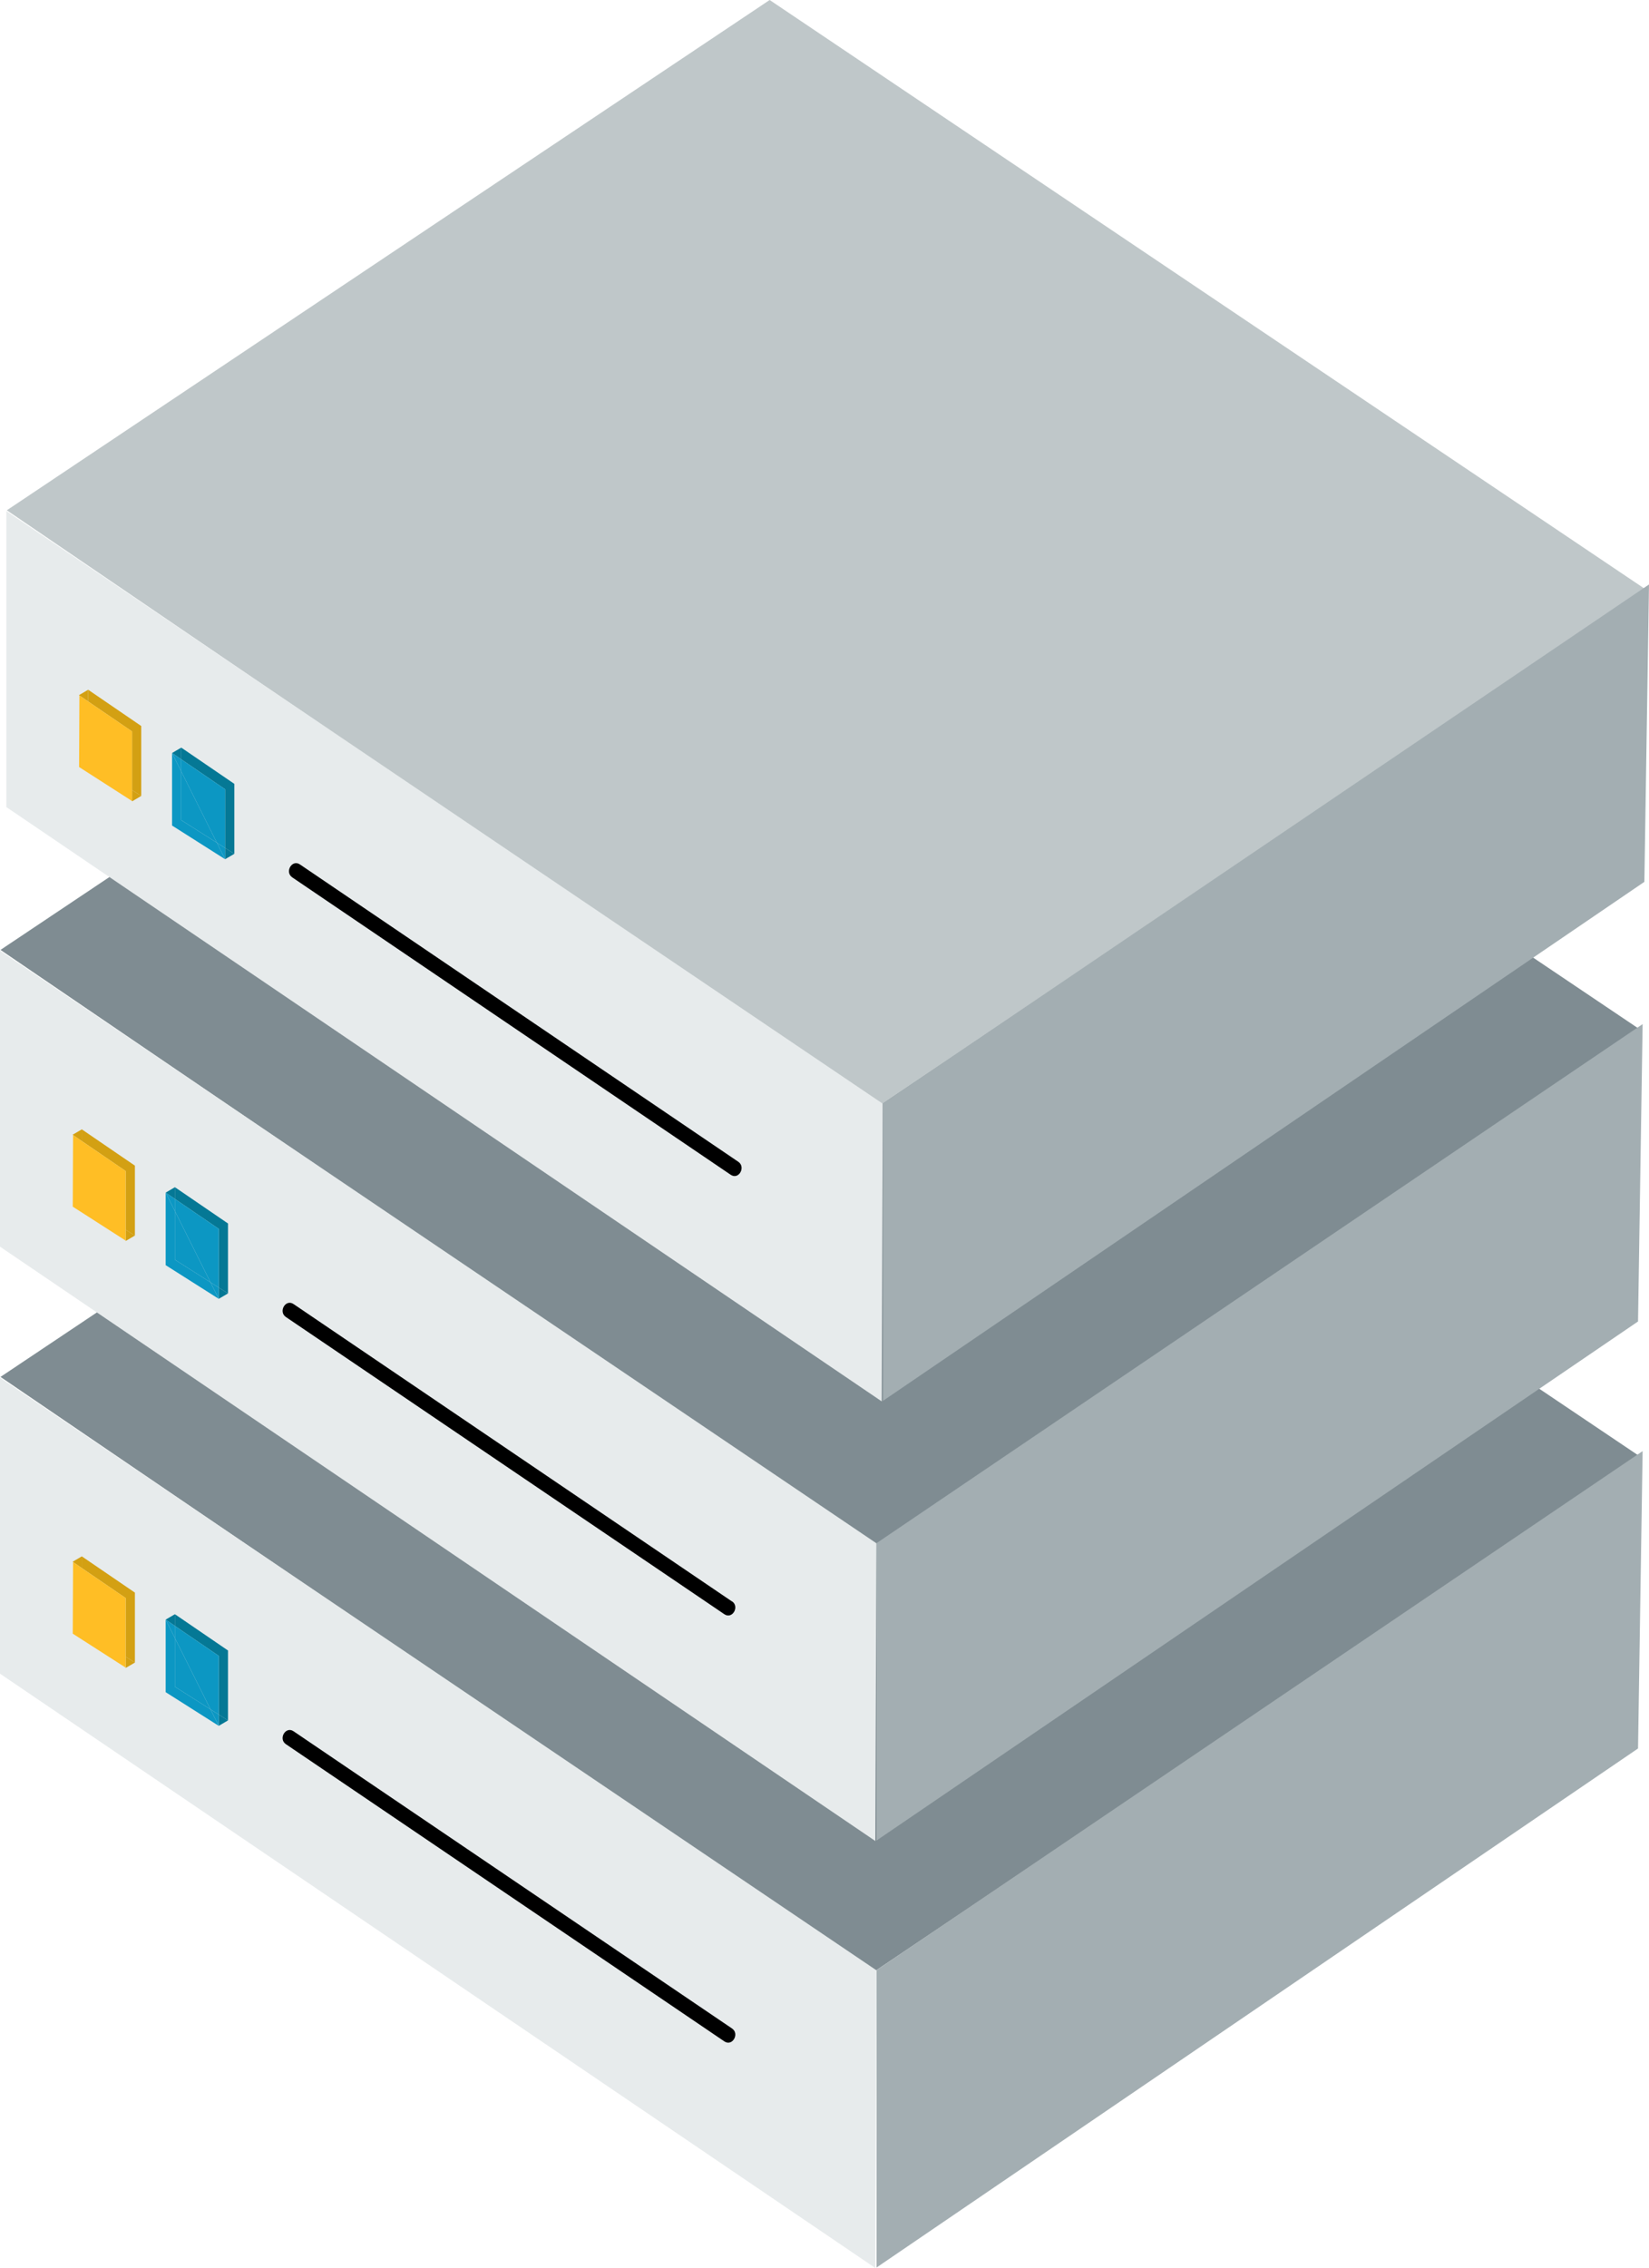 <svg id="Layer_1" data-name="Layer 1" xmlns="http://www.w3.org/2000/svg" viewBox="0 0 431.5 593.23"><defs><style>.cls-1{fill:#7f8c92;}.cls-2{fill:#e7ebec;}.cls-3{fill:#a3aeb2;}.cls-4{fill:#057895;}.cls-5{fill:#0c97c3;}.cls-6{fill:#d3a013;}.cls-7{fill:#ffbe25;}.cls-8{fill:#bfc7c9;}</style></defs><title>server</title><polygon class="cls-1" points="429.05 380.91 199.74 226.68 0.13 360.15 228.7 515.75 429.05 380.91"/><polygon class="cls-2" points="229.34 515.36 229.05 593.23 0 437.77 0 360.35 229.34 515.36"/><path class="cls-1" d="M756.46,569.27" transform="translate(-328.01 -111.96)"/><polygon class="cls-3" points="429.83 379.56 428.63 457.34 229.37 593.1 229.37 515.32 429.83 379.56"/><path d="M519.55,642.53l-100.37-68-14.35-9.73c-2.09-1.42-4.06,2-2,3.38l100.37,68,14.35,9.73c2.1,1.42,4.06-2,2-3.38Z" transform="translate(-328.01 -111.96)"/><polygon class="cls-4" points="43.35 423.63 45.77 422.22 45.77 425.29 43.35 423.63"/><polygon class="cls-4" points="59.66 450 57.24 451.42 57.24 448.47 59.66 450"/><polygon class="cls-4" points="57.24 433.12 45.77 425.29 45.77 422.22 59.66 431.71 59.66 450 57.24 448.47 57.24 433.12"/><polygon class="cls-5" points="45.77 428.47 45.77 441.19 55.08 447.1 57.24 451.42 43.35 442.61 43.35 423.63 45.77 428.47"/><polygon class="cls-5" points="45.77 441.19 45.77 428.47 55.08 447.1 45.77 441.19"/><polygon class="cls-5" points="45.77 428.47 43.35 423.63 45.77 425.29 45.77 428.47"/><polygon class="cls-5" points="57.24 448.47 57.24 451.42 55.08 447.1 57.24 448.47"/><polygon class="cls-5" points="57.24 433.12 57.24 448.47 55.08 447.1 45.77 428.47 45.77 425.29 57.24 433.12"/><polygon class="cls-6" points="19 408.5 21.41 407.09 21.41 410.15 19 408.5"/><polygon class="cls-6" points="35.3 434.87 32.88 436.28 32.88 433.34 35.3 434.87"/><polygon class="cls-6" points="32.88 417.99 21.41 410.15 21.41 407.09 35.3 416.57 35.3 434.87 32.88 433.34 32.88 417.99"/><polygon class="cls-7" points="32.88 433.34 32.88 417.99 19.12 408.6 19.04 427.31 32.87 436.18 32.88 433.34"/><polygon class="cls-1" points="429.05 269.22 199.74 114.99 0.13 248.46 228.7 404.06 429.05 269.22"/><polygon class="cls-2" points="229.34 403.67 229.05 481.54 0 326.08 0 248.66 229.34 403.67"/><path class="cls-1" d="M756.46,457.58" transform="translate(-328.01 -111.96)"/><polygon class="cls-3" points="429.83 267.87 428.63 345.65 229.37 481.41 229.37 403.63 429.83 267.87"/><path d="M519.55,530.84,419.18,462.79l-14.35-9.73c-2.09-1.42-4.06,2-2,3.39l100.37,68,14.35,9.73c2.1,1.42,4.06-2,2-3.38Z" transform="translate(-328.01 -111.96)"/><polygon class="cls-4" points="43.35 311.95 45.77 310.53 45.77 313.6 43.35 311.95"/><polygon class="cls-4" points="59.66 338.31 57.24 339.73 57.24 336.78 59.66 338.31"/><polygon class="cls-4" points="57.24 321.43 45.77 313.6 45.77 310.53 59.66 320.02 59.66 338.31 57.24 336.78 57.24 321.43"/><polygon class="cls-5" points="45.77 316.78 45.77 329.5 55.08 335.41 57.24 339.73 43.35 330.92 43.35 311.95 45.77 316.78"/><polygon class="cls-5" points="45.77 329.5 45.77 316.78 55.08 335.41 45.77 329.5"/><polygon class="cls-5" points="45.77 316.78 43.35 311.95 45.77 313.6 45.77 316.78"/><polygon class="cls-5" points="57.24 336.78 57.24 339.73 55.08 335.41 57.24 336.78"/><polygon class="cls-5" points="57.24 321.43 57.24 336.78 55.08 335.41 45.77 316.78 45.77 313.6 57.24 321.43"/><polygon class="cls-6" points="19 296.81 21.41 295.4 21.41 298.46 19 296.81"/><polygon class="cls-6" points="35.3 323.18 32.88 324.6 32.88 321.65 35.3 323.18"/><polygon class="cls-6" points="32.88 306.3 21.41 298.46 21.41 295.4 35.3 304.89 35.3 323.18 32.88 321.65 32.88 306.3"/><polygon class="cls-7" points="32.88 321.65 32.88 306.3 19.12 296.91 19.04 315.62 32.87 324.49 32.88 321.65"/><polygon class="cls-8" points="430.72 154.23 201.4 0 1.79 133.47 230.36 289.08 430.72 154.23"/><polygon class="cls-2" points="231 288.69 230.72 366.55 1.66 211.1 1.66 133.68 231 288.69"/><path class="cls-1" d="M758.12,342.59" transform="translate(-328.01 -111.96)"/><polygon class="cls-3" points="431.5 152.88 430.29 230.66 231.04 366.42 231.04 288.64 431.5 152.88"/><path d="M521.22,415.85,420.85,347.8l-14.35-9.73c-2.1-1.42-4.06,2-2,3.39l100.37,68.05,14.35,9.73c2.09,1.42,4-2,2-3.39Z" transform="translate(-328.01 -111.96)"/><polygon class="cls-4" points="45.02 196.96 47.43 195.55 47.43 198.61 45.02 196.96"/><polygon class="cls-4" points="61.32 223.33 58.9 224.74 58.9 221.8 61.32 223.33"/><polygon class="cls-4" points="58.9 206.45 47.43 198.61 47.43 195.55 61.32 205.03 61.32 223.33 58.9 221.8 58.9 206.45"/><polygon class="cls-5" points="47.43 201.79 47.43 214.52 56.75 220.43 58.9 224.74 45.02 215.93 45.02 196.96 47.43 201.79"/><polygon class="cls-5" points="47.43 214.52 47.43 201.79 56.75 220.43 47.43 214.52"/><polygon class="cls-5" points="47.43 201.79 45.02 196.96 47.43 198.61 47.43 201.79"/><polygon class="cls-5" points="58.9 221.8 58.9 224.74 56.75 220.43 58.9 221.8"/><polygon class="cls-5" points="58.9 206.45 58.9 221.8 56.75 220.43 47.43 201.79 47.43 198.61 58.9 206.45"/><polygon class="cls-6" points="20.66 181.83 23.07 180.41 23.07 183.48 20.66 181.83"/><polygon class="cls-6" points="36.96 208.19 34.55 209.61 34.55 206.66 36.96 208.19"/><polygon class="cls-6" points="34.55 191.31 23.07 183.48 23.07 180.41 36.96 189.9 36.96 208.19 34.55 206.66 34.55 191.31"/><polygon class="cls-7" points="34.55 206.66 34.55 191.31 20.78 181.93 20.7 200.63 34.54 209.51 34.55 206.66"/></svg>